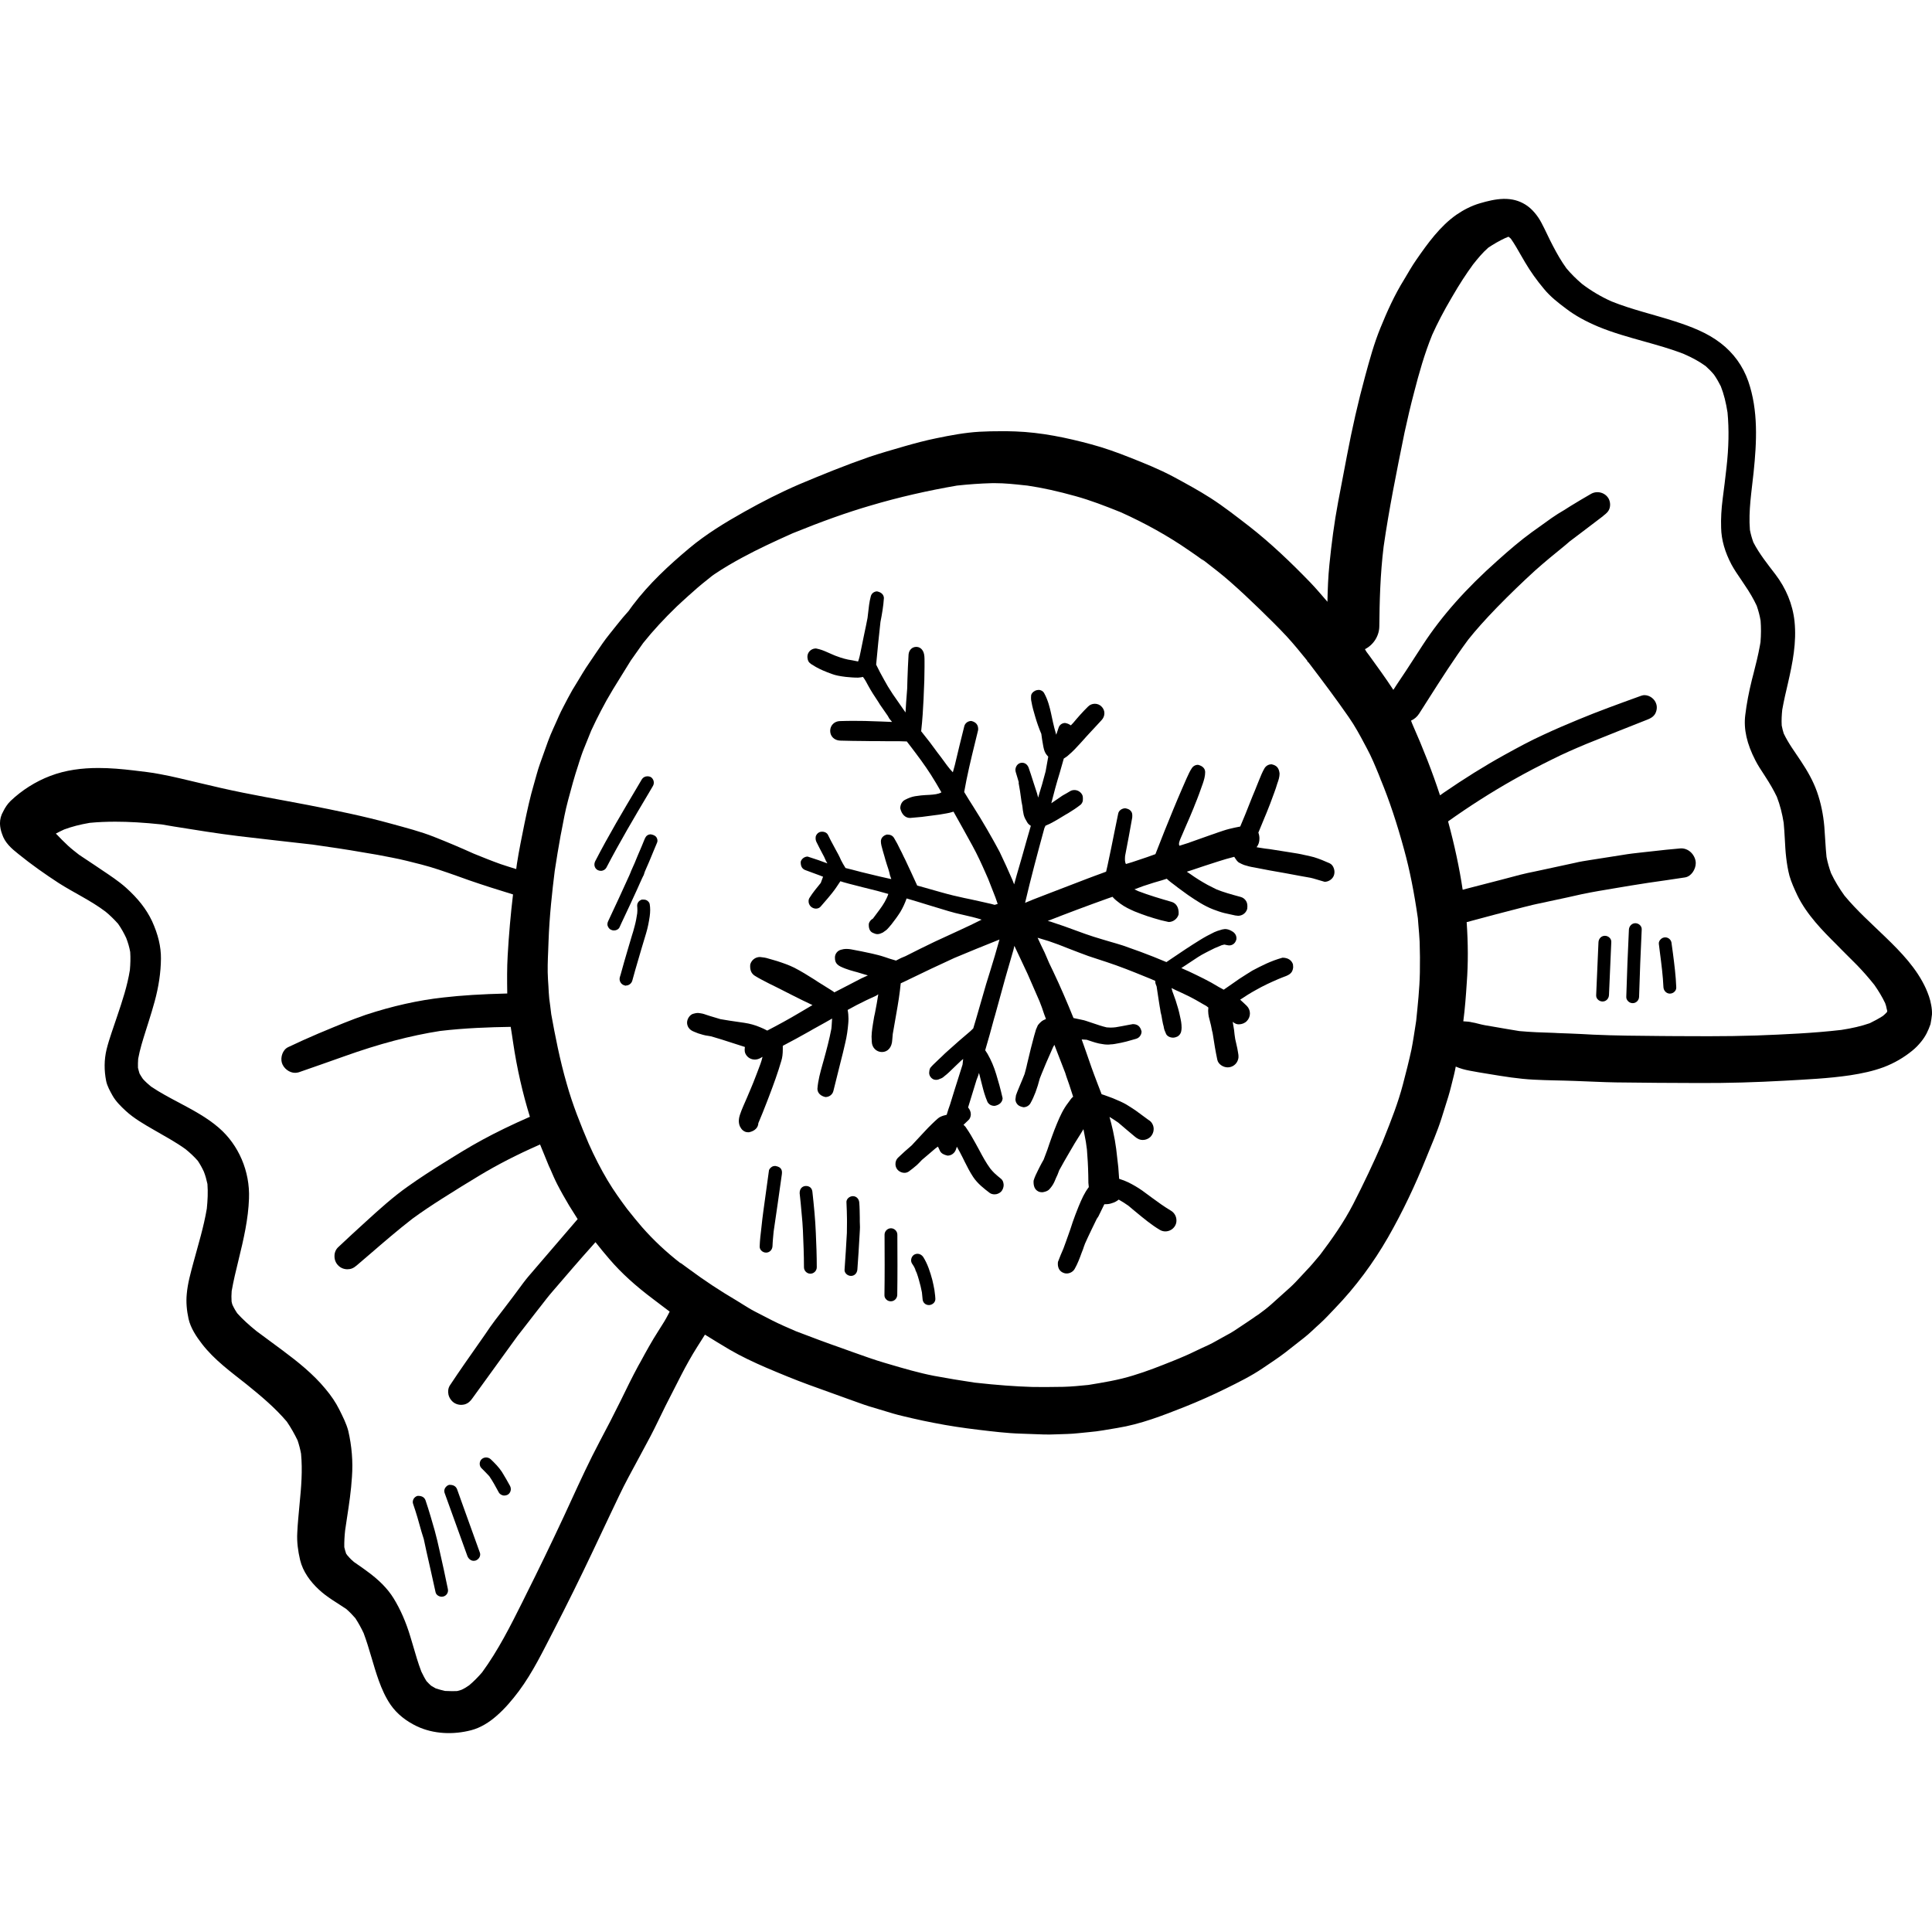 <?xml version="1.0" encoding="iso-8859-1"?>
<!-- Generator: Adobe Illustrator 19.0.0, SVG Export Plug-In . SVG Version: 6.00 Build 0)  -->
<svg version="1.1" id="Layer_1" xmlns="http://www.w3.org/2000/svg" xmlns:xlink="http://www.w3.org/1999/xlink" x="0px" y="0px"
	 viewBox="0 0 511.998 511.998" style="enable-background:new 0 0 511.998 511.998;" xml:space="preserve">
<g>
	<g>
		<g>
			<path d="M352.363,228.776c-1.363-0.612-2.698-1.168-4.144-1.613l-1.447-0.361l-0.945-0.194c-1.252-0.306-2.615-0.528-4.088-0.751
				l-5.284-0.834l-1.167-0.14l-1.447-0.222l-0.834-0.14c0.5-0.612,0.779-1.419,0.752-2.364c0-0.473-0.084-0.974-0.279-1.502
				l1.698-4.116l0.499-1.195c0.612-1.53,1.224-3.06,2.003-5.257c0.334-0.918,0.556-1.529,0.807-2.42
				c0.334-0.889,0.612-1.779,0.612-2.67c-0.166-1.529-0.806-2.169-2.113-2.447c-0.028,0-0.028,0-0.028,0
				c-0.751,0-1.445,0.39-1.835,1.029c-0.584,0.974-1.001,2.058-1.447,3.142l-0.529,1.307l-0.611,1.529l-0.639,1.53l-1.891,4.755
				l-1.335,3.198c-1.001,0.194-1.975,0.39-2.948,0.64c-1.001,0.25-2.003,0.611-3.004,0.945l-0.695,0.25l-1.224,0.418l-3.059,1.085
				l-3.059,1.085l-2.115,0.668c-0.305-0.5,0.028-1.307,0.361-2.086l0.306-0.696l0.89-2.086c0.751-1.697,1.502-3.422,2.197-5.145
				l0.334-0.861c0.39-0.946,0.778-1.919,1.141-2.92l0.696-1.947l0.25-0.696c0.334-0.973,0.639-2.002,0.639-3.059
				c0-0.974-0.695-1.669-1.89-1.947c-0.028,0-0.028,0-0.028,0c-0.695,0-1.307,0.362-1.669,0.974
				c-0.473,0.696-0.807,1.473-1.363,2.67l-0.751,1.724l-0.5,1.141c-0.779,1.781-1.529,3.588-2.28,5.395
				c-1.558,3.727-3.032,7.509-4.701,11.764l-2.169,0.779l-3.977,1.335l-1.668,0.5c-0.334-0.584-0.279-1.335-0.223-2.141
				c0.668-3.476,1.308-6.814,1.891-10.179c0.056-0.889-0.027-1.195-0.195-1.473c-0.222-0.39-0.583-0.779-1.641-0.974
				c-0.833,0-1.752,0.556-1.89,1.447l-0.917,4.477c-0.612,3.114-1.252,6.202-1.92,9.316l-0.361,1.558l-1.113,0.417l-1.975,0.723
				l-1.779,0.668l-10.432,4.006l-3.95,1.529l-2.224,0.918c1.529-6.536,3.31-13.182,5.117-19.801l0.334-0.723l0.056,0.056
				c0.056-0.056,0.89-0.418,0.973-0.445c1.473-0.751,2.892-1.613,4.283-2.475l0.639-0.361c1.141-0.696,2.253-1.419,3.31-2.253
				c0.278-0.25,0.474-0.584,0.584-1.001c0.083-1.057-0.028-1.445-0.222-1.752c-0.445-0.723-1.196-1.141-2.003-1.141
				c-0.417,0-0.834,0.112-1.141,0.306l-0.89,0.528l-0.89,0.5c-0.222,0.112-0.445,0.278-0.807,0.528l-0.723,0.5l-0.779,0.528
				l-0.89,0.612c0.668-2.67,1.391-5.34,2.225-8.037l1.085-3.81c0.473-0.306,0.89-0.556,1.224-0.889
				c1.168-0.974,2.197-2.087,3.197-3.198l0.556-0.612c0.723-0.834,1.475-1.641,2.225-2.447l0.779-0.834l2.03-2.197
				c0.473-0.5,0.751-1.141,0.751-1.835c0-0.668-0.278-1.28-0.751-1.753c-0.445-0.473-1.086-0.751-1.781-0.751
				s-1.363,0.278-1.807,0.751c-1.39,1.363-2.67,2.809-3.921,4.311l-0.64,0.668c-0.334-0.25-0.751-0.5-1.503-0.64
				c-0.833,0-1.529,0.528-1.752,1.307l-0.611,1.807c-0.418-1.391-0.64-2.336-0.862-3.31l-0.528-2.446
				c-0.306-1.363-0.779-3.422-1.807-5.257c-0.278-0.528-0.834-0.862-1.474-0.862c-0.333,0-0.611,0.084-0.945,0.222
				c-0.556,0.306-0.918,0.696-1.03,1.168c-0.083,1.029,0,1.391,0.084,1.752c0.222,1.335,0.612,2.67,1.001,3.977
				c0.445,1.529,0.973,3.032,1.612,4.533c0.112,0.974,0.278,1.947,0.474,3.032c0.138,0.779,0.305,1.585,0.723,2.225
				c0.165,0.25,0.361,0.473,0.639,0.779l-0.695,3.894l-0.946,3.476l-0.668,2.197l-0.362,1.279l-0.305-1.141l-0.917-2.809
				l-0.723-2.253l-0.583-1.724c-0.306-0.807-0.946-1.307-1.725-1.307c-0.946,0-1.669,0.723-1.781,1.779
				c0,0.445,0.112,0.834,0.334,1.501l0.251,0.834l0.334,1.141h-0.084c0.278,1.503,0.529,3.004,0.779,5.034
				c0.084,0.473,0.139,0.807,0.222,1.141c0.056,0.779,0.195,1.557,0.361,2.364c0.195,0.751,0.529,1.335,0.918,1.975
				c0.194,0.361,0.528,0.667,0.973,0.945l-1.029,3.56c-0.89,3.17-1.781,6.368-2.726,9.539l-0.668,2.42l-0.443-1.141
				c-1.086-2.531-2.225-5.006-3.394-7.453l-1.085-2.002l-0.695-1.252c-0.362-0.667-0.752-1.335-1.141-2.002l-0.445-0.779
				c-1.196-2.058-2.42-4.089-3.7-6.091l-1.057-1.669l-1.279-2.086c0.751-4.311,1.806-8.732,2.863-13.015l0.834-3.42
				c0.112-1.363-0.612-2.114-1.807-2.392c-0.027,0-0.027,0-0.027,0c-0.862,0-1.641,0.583-1.836,1.391
				c-0.861,3.42-1.697,6.842-2.503,10.289l-0.528,1.919c-1.029-1.029-2.058-2.531-3.142-4.005l-1.085-1.419l-0.445-0.612
				l-1.445-1.947l-2.281-2.892c0.361-3.198,0.5-5.896,0.64-8.594l0.055-1.473c0.056-1.224,0.112-2.308,0.14-3.394l0.027-1.724
				c0.028-0.611,0.028-1.195,0.028-1.807v-1.501c0-0.946,0-1.725-0.25-2.392c-0.362-0.946-1.057-1.475-1.947-1.475
				c-1.085,0-1.919,0.834-2.03,2.003c-0.14,2.253-0.222,4.505-0.305,6.758l-0.057,2.224l-0.277,3.644l-0.168,2.754l-2.724-3.922
				l-0.639-0.917c-1.001-1.502-1.669-2.614-2.337-3.865c-0.751-1.307-1.419-2.614-2.086-3.978c0.362-4.089,0.751-7.703,1.141-11.291
				c0.417-2.113,0.777-4.199,0.917-6.34c-0.028-0.917-0.695-1.529-1.725-1.752c-0.027-0.028-0.027-0.028-0.027-0.028
				c-0.832-0.001-1.528,0.527-1.722,1.306c-0.39,1.447-0.556,2.976-0.779,5.006l-0.083,0.723c-0.278,1.473-0.584,2.892-0.89,4.339
				c-0.251,1.307-0.528,2.614-0.917,4.477c-0.166,0.889-0.362,1.807-0.696,2.726l-1.529-0.306l-1.141-0.194
				c-1.335-0.278-2.671-0.751-3.366-1.029l-0.917-0.389l-1.391-0.612c-0.834-0.362-1.557-0.668-2.809-0.918
				c-0.861,0-1.612,0.445-2.002,1.141c-0.195,0.334-0.278,0.723-0.278,1.141c0,0,0.083,0.723,0.112,0.723
				c0.166,0.556,0.472,0.973,1.585,1.557c0.278,0.194,0.583,0.362,0.89,0.528c0.528,0.278,1.029,0.528,1.557,0.751
				c0.779,0.333,1.529,0.639,2.337,0.917c0.946,0.362,2.086,0.584,3.699,0.779c1.196,0.112,2.031,0.194,3.254,0.194
				c0.668-0.056,0.974-0.112,1.28-0.194c0.556,0.696,0.946,1.473,1.363,2.253c0.807,1.501,1.781,2.976,2.726,4.395l0.445,0.723
				l2.029,2.92l0.445,0.779l0.696,0.834l-0.084,0.028c-1.251-0.056-2.002-0.084-2.752-0.112l-1.698-0.056
				c-1.752-0.084-3.475-0.112-5.228-0.112c-1.335,0-2.698,0-4.033,0.056c-1.473,0.028-2.586,1.141-2.586,2.586
				c0,1.447,1.085,2.503,2.586,2.586c2.224,0.084,4.478,0.084,6.702,0.112l1.697,0.028h2.086l2.671,0.028h2.697l0.918,0.028
				l0.945,0.028l1.03,1.335c1.863,2.446,3.699,4.894,5.338,7.453c0.946,1.53,1.92,3.088,2.809,4.701
				c-0.834,0.5-2.002,0.584-3.197,0.668l-1.086,0.056c-0.695,0.028-1.419,0.112-2.725,0.306c-0.807,0.14-1.613,0.417-2.586,0.917
				c-1.001,0.473-1.335,1.558-1.307,2.308c0.361,1.558,1.307,2.531,2.586,2.531l1.557-0.14l1.558-0.14
				c1.558-0.194,3.114-0.39,4.673-0.612l1.779-0.305c0.529-0.084,1.057-0.194,1.947-0.473c1.641,2.948,3.337,5.924,4.978,8.956
				c1.335,2.42,2.477,4.923,3.588,7.453l0.612,1.391l1.919,4.895l0.612,1.752l-0.807,0.25c-0.556-0.166-1.113-0.306-1.669-0.418
				l-0.723-0.166l-0.861-0.194l-3.142-0.696l-1.613-0.333c-1.946-0.418-3.865-0.862-6.396-1.585l-3.922-1.113l-2.197-0.612
				c-1.029-2.281-2.086-4.533-3.142-6.786l-0.474-0.946l-0.445-0.945l-0.445-0.862c-0.499-1.057-1.029-2.086-1.641-3.086
				c-0.39-0.612-0.973-0.89-1.863-0.89c-1.029,0.25-1.612,0.974-1.612,1.807c0,0.696,0.194,1.363,0.528,2.559l0.39,1.335
				l0.278,1.001c0.25,0.834,0.499,1.641,0.779,2.447c0.165,0.556,0.334,1.113,0.443,1.697l0.335,0.918l-0.084,0.028l-3.088-0.696
				c-1.585-0.39-3.142-0.751-4.727-1.141l-2.446-0.64l-0.89-0.222l-0.89-0.222c-0.5-0.751-0.834-1.419-1.195-2.086
				c-0.417-1.001-0.946-1.947-1.473-2.892l-0.445-0.834c-0.529-0.974-1.057-1.947-1.529-2.948c-0.251-0.528-0.862-0.862-1.558-0.862
				c-0.361,0-0.668,0.084-0.89,0.222c-0.39,0.222-0.695,0.64-0.807,1.057c-0.083,0.668,0,0.973,0.166,1.391
				c0.528,1.085,1.085,2.141,1.641,3.198l0.417,0.779l0.445,1.001l0.418,0.751l-2.364-0.862l-2.864-0.946
				c-0.834,0-1.613,0.584-1.836,1.363c-0.056,1.307,0.474,1.975,1.307,2.253l3.616,1.335l1.001,0.39l-0.611,1.641
				c-1.057,1.307-2.115,2.559-2.976,3.95c-0.166,0.25-0.251,0.556-0.251,0.861c-0.027,0.528,0.195,1.029,0.556,1.419
				c0.362,0.361,0.89,0.583,1.391,0.583c0.528,0,1.001-0.222,1.28-0.583l0.695-0.807c0.779-0.89,1.529-1.752,2.253-2.67
				c0.807-1.001,1.529-2.086,2.253-3.198l0.89,0.278l1.419,0.39c2.475,0.64,4.978,1.28,7.481,1.891l2.92,0.807
				c-0.5,1.473-1.335,2.837-2.308,4.143l-1.781,2.392c-0.528,0.278-0.946,0.807-1.085,1.335c-0.084,1.168,0.222,2.087,1.085,2.447
				c0.445,0.194,0.779,0.334,1.224,0.334c0.499,0,0.945-0.222,1.39-0.418l0.668-0.473c0.362-0.222,0.612-0.528,0.918-0.862
				l0.751-0.89c0.807-1.029,1.585-2.086,2.308-3.226c0.668-1.113,1.224-2.336,1.669-3.588c1.863,0.556,3.781,1.113,5.701,1.725
				c1.807,0.556,3.615,1.113,5.422,1.641c1.168,0.362,2.364,0.64,3.588,0.918l0.833,0.194l0.834,0.194
				c1.168,0.278,2.337,0.556,3.505,0.946c-3.754,1.919-8.121,3.81-12.432,5.84c-2.586,1.224-5.173,2.531-7.759,3.838l-1.195,0.5
				l-1.308,0.668c-1.223-0.334-2.029-0.612-3.17-1.001c-1.085-0.362-2.168-0.612-3.226-0.862l-2.754-0.584
				c-0.917-0.194-1.807-0.362-2.754-0.528c-0.333-0.056-0.723-0.112-1.168-0.112c-0.611,0-1.085,0.084-1.529,0.222
				c-0.945,0.25-1.612,1.141-1.585,2.086c0,0.834,0.195,1.363,0.64,1.781c0.473,0.472,1.111,0.723,2.086,1.113
				c0.777,0.306,1.501,0.5,2.363,0.751l0.834,0.222l1.836,0.556l0.973,0.278l-1.752,0.807l-5.256,2.726l-1.891,0.973
				c-0.165-0.194-0.472-0.362-1.029-0.723l-3.254-2.03l-0.973-0.64c-1.752-1.113-3.504-2.197-5.34-3.142
				c-1.445-0.723-3.003-1.251-4.533-1.752l-1.141-0.334l-1.167-0.334c-0.752-0.25-1.474-0.334-2.253-0.418
				c-0.5,0-0.974,0.14-1.363,0.362c-0.612,0.362-1.03,0.918-1.224,1.613c-0.14,1.585,0.361,2.447,1.224,3.003
				c1.195,0.751,2.502,1.391,3.782,2.058l1.641,0.807l1.111,0.556l3.282,1.669c1.807,0.918,3.615,1.807,5.451,2.67l-3.532,2.086
				c-2.754,1.641-5.562,3.17-8.454,4.673c-0.612-0.334-1.252-0.64-1.891-0.89c-1.307-0.556-2.67-0.945-4.171-1.167l-1.529-0.222
				c-1.612-0.222-3.226-0.473-4.811-0.751l-1.947-0.584l-0.834-0.25l-1.195-0.389c-0.445-0.166-0.89-0.306-1.975-0.418
				c-0.362,0-0.696,0.056-1.057,0.166c-1.057,0.166-1.836,1.391-1.836,2.392c0,0.473,0.14,0.917,0.362,1.279
				c0.39,0.612,0.89,0.89,1.501,1.141c0.668,0.305,1.447,0.583,2.337,0.807c0.445,0.14,0.946,0.222,1.391,0.278l0.807,0.14
				c0.917,0.278,1.891,0.584,2.864,0.862l6.063,1.947c-0.14,1.001-0.028,1.529,0.25,1.975c0.5,0.862,1.391,1.363,2.393,1.363
				c0.499,0,0.973-0.14,1.39-0.362l0.639-0.361c-0.277,1.251-0.751,2.42-1.195,3.587l-0.445,1.167
				c-0.528,1.419-1.111,2.837-1.445,3.616l-1.001,2.364l-1.029,2.364c-0.334,0.779-0.64,1.529-0.89,2.308
				c-0.083,0.222-0.278,0.917-0.278,1.669c0.027,0.696,0.195,1.307,0.528,1.752c0.195,0.362,0.474,0.64,0.89,0.89
				c0.278,0.166,0.612,0.278,1.251,0.278c1.669-0.334,2.475-1.335,2.503-2.42c0.777-1.807,1.502-3.644,2.224-5.507l0.64-1.669
				c1.167-3.06,2.308-6.174,3.226-9.344c0.278-0.889,0.39-1.835,0.39-3.059v-0.916c2.336-1.224,4.755-2.531,7.147-3.893l0.861-0.5
				l3.31-1.835l1.752-1.001l-0.084,1.28c-0.027,0.528-0.055,0.973-0.112,1.419c-0.528,2.781-1.251,5.506-2.002,8.232l-0.306,1.085
				c-0.639,2.281-1.223,4.367-1.39,6.619c0.027,1.113,0.861,1.891,2.113,2.169c0.028,0,0.028,0,0.028,0
				c1.001,0,1.863-0.668,2.086-1.585c0.639-2.531,1.28-5.061,1.89-7.593c0.445-1.697,0.862-3.422,1.252-5.145
				c0.417-1.724,0.668-3.476,0.807-5.228c0.027-0.334,0.056-0.751,0.056-1.196c0-0.723-0.056-1.529-0.222-2.336l2.364-1.279
				c1.697-0.862,3.422-1.724,5.2-2.503l0.556-0.362l-0.39,2.364l-0.5,2.67l-0.194,0.861l-0.305,1.809l-0.195,1.279
				c-0.112,0.723-0.166,1.445-0.195,2.197c0,0.472,0.028,0.946,0.057,1.419c0.055,1.53,1.223,2.698,2.697,2.698
				c1.558,0,2.642-1.251,2.726-3.198l0.138-1.585l0.918-5.256l0.361-2.086l0.334-2.086c0.194-1.335,0.361-2.614,0.5-4.005
				l0.861-0.389l1.085-0.528c4.06-1.975,8.149-3.921,12.237-5.785c3.977-1.669,7.981-3.309,11.986-4.894
				c-0.89,3.198-1.642,5.702-2.42,8.204l-1.113,3.587c-0.918,3.115-1.807,6.23-2.698,9.344l-0.723,2.42l-0.751,0.723
				c-2.003,1.697-3.978,3.393-5.869,5.117c-0.611,0.528-1.167,1.057-1.724,1.613l-0.861,0.807l-1.447,1.391
				c-0.278,0.278-0.528,0.556-0.751,0.834c-0.222,0.473-0.251,0.862-0.279,1.28c0,0.751,0.474,1.363,0.918,1.613
				c0.25,0.166,0.556,0.25,0.917,0.25c0.361,0,0.668-0.084,0.974-0.25c0.472-0.14,0.861-0.362,1.167-0.668
				c0.5-0.39,0.973-0.779,1.419-1.223l0.779-0.751l0.779-0.751l0.612-0.584c0.779-0.751,1.085-1.057,1.445-1.307l-0.165,1.502
				l-0.946,3.003c-0.807,2.503-1.585,5.034-2.364,7.565l-0.474,1.363l-0.417,1.363l-0.861,0.222
				c-0.584,0.194-1.057,0.389-1.503,0.779c-0.528,0.473-1.057,0.946-1.558,1.447c-0.695,0.667-1.334,1.335-1.975,2.03l-1.946,2.086
				l-1.447,1.557c-1.251,1.057-2.446,2.141-3.615,3.254c-0.445,0.445-0.695,1.057-0.668,1.724c0,0.39,0.112,0.779,0.306,1.113
				c0.389,0.696,1.251,1.168,2.086,1.168c0.389,0,0.751-0.112,1.111-0.334c0.779-0.556,1.447-1.113,2.197-1.752
				c0.445-0.418,0.89-0.89,1.308-1.335l1.641-1.391l1.919-1.641l0.667-0.5c0.306,0.5,0.391,0.862,0.613,1.251
				c0.361,0.584,0.973,0.918,1.946,1.141c0.028,0,0.028,0,0.028,0c1.001,0,1.918-0.696,2.224-1.697l0.222-0.668
				c0.556,0.973,1.085,1.975,1.585,2.976l0.474,0.973c0.695,1.391,1.39,2.754,2.252,4.061c1.196,1.808,2.92,3.115,4.45,4.283
				c0.361,0.222,0.751,0.334,1.251,0.334c0.639,0,1.251-0.278,1.697-0.695c0.445-0.473,0.695-1.168,0.695-1.809
				c-0.056-0.779-0.278-1.279-0.695-1.613c-0.612-0.472-1.168-0.973-1.752-1.501c-0.39-0.39-0.752-0.779-1.085-1.196
				c-1.168-1.585-2.087-3.309-3.004-5.034l-0.946-1.725c-0.751-1.363-1.529-2.752-2.642-4.339l-0.555-0.556h0.083l1.195-1.141
				c0.418-0.334,0.64-0.862,0.696-1.501c0.027-0.696-0.251-1.363-0.723-1.919c0.723-2.392,1.473-4.867,2.253-7.342l0.39-1.001
				l0.25-0.807l0.556,2.197l0.305,1.195c0.166,0.696,0.362,1.363,0.556,2.03c0.222,0.779,0.529,1.53,0.834,2.281
				c0.195,0.334,0.445,0.584,0.779,0.779c0.278,0.14,0.583,0.25,1.141,0.25c1.391-0.278,2.03-1.085,2.086-2.03
				c-0.583-2.559-1.113-4.449-1.697-6.34c-0.583-1.947-1.335-3.727-2.308-5.423l-0.612-0.946c0.808-2.698,1.585-5.534,2.337-8.343
				l0.278-0.945c0.695-2.559,1.39-5.117,2.113-7.676l0.528-1.919l0.668-2.336l1.558-5.367l0.251-1.085l3.504,7.453l3.142,7.203
				c0.445,1.113,0.862,2.225,1.224,3.394l0.5,1.335c-0.556,0.222-0.946,0.445-1.28,0.723c-0.305,0.278-0.583,0.556-0.861,0.917
				l-0.5,1.141l-0.25,0.861l-0.251,0.862c-0.611,2.197-1.141,4.421-1.668,6.647l-0.195,0.807l-0.166,0.751
				c-0.166,0.612-0.305,1.252-0.5,1.891l-0.639,1.585l-0.723,1.724l-0.583,1.419l-0.334,0.918l-0.14,1.029
				c0,0.361,0.112,0.751,0.306,1.057c0.334,0.556,0.834,0.862,1.807,1.057c0.779,0,1.502-0.418,1.863-1.057
				c1.001-1.779,1.781-3.865,2.475-6.563l0.472-1.195l1.196-2.892l1.835-4.171l0.362-0.668l2.892,7.481l0.278,0.889l0.779,2.225
				l1.029,3.17c-0.362,0.25-0.695,0.696-1.335,1.613c-1.307,1.697-2.114,3.476-2.948,5.479c-0.474,1.141-0.917,2.281-1.335,3.448
				c-0.417,1.168-0.833,2.336-1.224,3.532l-0.973,2.586c-0.361,0.64-0.722,1.28-1.056,1.947l-0.418,0.834
				c-0.445,0.89-0.917,1.835-1.195,2.809c-0.084,1.529,0.39,2.364,1.141,2.781c0.305,0.194,0.639,0.278,1.251,0.278
				c1.28-0.222,1.697-0.612,2.115-1.168c0.445-0.528,0.807-1.141,1.085-1.779l0.361-0.862l0.391-0.834l0.445-1.168
				c0.861-1.585,1.752-3.142,2.67-4.701c0.973-1.697,1.946-3.337,3.032-5.006l0.722-1.195l0.251,1.307
				c0.138,0.696,0.278,1.363,0.39,2.058l0.138,1.001l0.14,1.001c0.166,2.113,0.305,4.171,0.361,6.869
				c0.028,0.64,0.028,1.28,0.028,2.003c0.027,0.361,0.083,0.723,0.111,1.113c-1.223,1.613-1.863,3.142-2.697,5.117
				c-0.64,1.585-1.113,2.837-1.558,4.116l-0.612,1.863l-0.528,1.501c-0.445,1.224-0.862,2.475-1.335,3.7
				c-0.5,1.141-1.001,2.336-1.447,3.532c-0.166,1.419,0.362,2.308,1.113,2.726c0.39,0.222,0.779,0.334,1.195,0.334
				c0.862,0,1.697-0.472,2.115-1.196c0.779-1.363,1.335-2.836,1.863-4.311l0.361-0.917l0.251-0.751l0.278-0.751
				c0.556-1.223,1.112-2.446,1.697-3.643l1.419-2.92l0.417-0.611l1.586-3.254c0.083,0,0.166,0,0.222,0
				c0.861,0,1.334-0.112,1.863-0.306c0.611-0.166,1.167-0.472,1.724-0.917c0.862,0.473,1.725,1.029,2.586,1.641l1.086,0.917
				l1.111,0.918c1.725,1.419,3.839,3.198,6.09,4.533c0.445,0.278,0.974,0.418,1.474,0.418c1.056,0,2.029-0.556,2.558-1.447
				c0.25-0.417,0.39-0.889,0.39-1.391c0.028-1.085-0.528-2.086-1.447-2.642c-1.724-1.029-3.365-2.197-4.978-3.393l-2.642-1.947
				c-1.195-0.834-2.393-1.53-3.671-2.169c-0.752-0.362-1.558-0.668-2.447-0.946l-0.222-3.06c-0.166-1.613-0.361-3.226-0.556-4.839
				c-0.194-1.53-0.473-3.088-0.861-4.867l-0.472-1.975l-0.445-1.669c0.751,0.472,1.529,0.946,2.308,1.502l2.253,1.919l2.225,1.863
				c0.695,0.584,1.307,0.834,2.029,0.834c0.779,0,1.475-0.306,2.059-0.834c0.528-0.584,0.834-1.279,0.834-2.058
				c0-0.528-0.14-1.029-0.39-1.445c-0.222-0.418-0.583-0.751-1.057-1.029l-3.366-2.475c-0.834-0.556-1.641-1.085-2.475-1.585
				c-0.973-0.556-2.002-1.001-3.531-1.641l-1.28-0.473l-1.001-0.362l-0.695-0.222c-0.695-1.752-1.307-3.42-1.947-5.089l-0.722-1.975
				l-1.42-4.088l-0.5-1.419l-0.695-1.947l1.335,0.084c0.528,0.194,1.057,0.361,1.585,0.528l0.723,0.222
				c0.639,0.194,1.307,0.334,2.002,0.418c0.334,0.056,0.723,0.112,1.195,0.112c0.251,0,0.5,0,0.808-0.056
				c0.668,0,1.447-0.166,2.754-0.418c1.001-0.194,1.863-0.445,2.725-0.695l1.28-0.362c0.5-0.14,0.946-0.472,1.195-0.946
				c0.166-0.278,0.25-0.612,0.278-0.945c-0.334-1.474-1.141-2.002-2.337-2.002l-1.223,0.222c-1.086,0.222-2.197,0.418-3.337,0.612
				c-0.445,0.056-0.918,0.084-1.364,0.084l-1.001-0.056c-1.195-0.278-2.42-0.696-3.643-1.113l-1.836-0.612
				c-0.305-0.112-0.639-0.194-1.335-0.334l-1.975-0.418c-1.697-4.199-3.475-8.343-5.422-12.431l-1.029-2.141l-1.195-2.781
				c-0.64-1.279-1.252-2.586-1.863-3.921l2.948,0.889c1.752,0.584,3.476,1.252,5.201,1.947c2.168,0.834,3.727,1.445,5.283,2.002
				c1.113,0.389,2.225,0.751,3.366,1.113l1.447,0.472c1.752,0.584,3.475,1.195,5.2,1.863c1.613,0.612,3.226,1.279,4.812,1.919
				l1.779,0.723l1.141,0.5c-0.027,0.222,0.028,0.472,0.084,0.751c0.083,0.222,0.166,0.473,0.278,0.723l0.499,3.31l0.306,1.947
				l0.138,0.779c0.057,0.556,0.166,1.085,0.334,1.669l0.195,1.141c0.166,0.89,0.25,1.307,0.39,1.752
				c0.056,0.362,0.112,0.668,0.222,0.974l0.417,1.001c0.194,0.472,0.89,1.001,1.891,1.001c0.445-0.028,0.807-0.14,1.141-0.306
				c0.472-0.278,0.806-0.723,0.946-1.223c0.083-0.39,0.138-0.723,0.138-1.085c0-1.141-0.166-1.919-0.417-3.032
				c-0.306-1.501-0.668-2.698-1.168-4.255l-0.528-1.473l-0.334-0.918l-0.222-0.861l1.111,0.556l1.057,0.473
				c1.447,0.668,2.893,1.363,4.283,2.141l1.975,1.141l0.751,0.418l0.584,0.445c-0.028,0.334-0.056,0.612-0.056,0.862
				c0,0.278,0.027,0.556,0.056,0.834c0.028,0.445,0.14,0.861,0.361,1.697l0.335,1.335l0.305,1.53c0.056,0.056,0.138,0.5,0.194,0.889
				c0.334,2.225,0.696,4.421,1.168,6.647c0.222,1.224,1.585,2.058,2.754,2.058c1.28,0,2.42-0.861,2.754-2.086
				c0.083-0.278,0.139-0.556,0.112-0.834c0-0.25-0.028-0.5-0.084-0.807c-0.138-0.862-0.278-1.669-0.499-2.531l-0.279-1.223
				c-0.112-0.779-0.25-1.585-0.305-2.392l-0.362-2.197c0.64,0.528,1.113,0.667,1.613,0.667c0.807,0,1.613-0.333,2.115-0.861
				c0.528-0.528,0.834-1.252,0.834-2.03c0-0.751-0.306-1.475-0.834-2.002l-0.612-0.584l-1.141-1.057
				c1.308-0.889,2.726-1.779,4.2-2.586c1.947-1.113,3.949-2.031,5.952-2.892l1.029-0.418l1.029-0.39
				c0.779-0.334,1.195-0.639,1.502-1.141c0.195-0.362,0.306-0.779,0.334-1.196c0-0.25-0.027-0.5-0.056-0.751
				c-0.362-1.113-1.363-1.753-2.781-1.753c-1.668,0.473-2.948,0.974-4.255,1.558c-1.279,0.583-2.531,1.223-3.782,1.891l-0.695,0.445
				l-0.723,0.445l-1.992,1.277l-1.391,0.973l-2.725,1.891l-1.335-0.723l-1.141-0.668l-0.806-0.473l-0.946-0.5l-1.056-0.556
				c-1.475-0.751-2.726-1.335-3.949-1.919l-0.946-0.418l-1.057-0.473c1.447-0.973,2.92-1.947,4.422-2.92
				c0.639-0.417,1.307-0.779,2.002-1.141l0.752-0.39c1.029-0.556,2.113-1.057,3.531-1.613l0.695-0.166
				c0.584,0.112,0.946,0.222,1.308,0.222c0.667,0,1.28-0.362,1.612-0.946c0.166-0.278,0.278-0.583,0.278-0.889
				c0.028-0.696-0.305-1.335-0.945-1.779c-0.723-0.473-1.391-0.723-2.086-0.723l-0.723,0.112c-1.113,0.306-1.613,0.5-2.115,0.723
				c-1.334,0.64-2.614,1.335-3.865,2.115c-2.477,1.529-4.896,3.142-7.759,5.089l-1.057,0.723c-2.28-0.974-4.561-1.863-6.869-2.726
				l-3.114-1.113l-1.558-0.556c-1.141-0.362-2.28-0.696-3.448-1.029l-2.059-0.611c-1.501-0.445-3.031-0.918-4.505-1.447
				l-2.224-0.807c-1.113-0.418-2.253-0.834-3.366-1.224l-2.392-0.807l-1.224-0.418l-0.696-0.166
				c5.229-2.058,10.513-4.033,15.797-5.924l1.363-0.473c0.556,0.667,1.28,1.223,2.059,1.807c1.334,0.973,2.42,1.445,3.782,2.058
				c1.224,0.5,2.336,0.89,3.448,1.279c1.168,0.39,2.336,0.723,3.532,1.057l2.058,0.473h0.028c1.168,0,2.28-0.834,2.614-2.002
				c0.14-1.891-0.695-3.004-1.89-3.338c-2.976-0.862-5.924-1.724-8.817-2.837l-1.001-0.473l2.308-0.862l2.754-0.89l2.281-0.667
				l1.223-0.39c0.64,0.612,1.308,1.113,2.393,1.919l0.639,0.5l2.559,1.863c2.28,1.557,4.339,2.92,6.702,3.838
				c0.973,0.362,1.946,0.723,2.975,0.974c0.974,0.222,1.92,0.445,2.893,0.639l0.751,0.084c0.417,0,0.834-0.112,1.252-0.333
				c0.583-0.334,1.001-0.89,1.167-1.53c0.112-1.029-0.027-1.557-0.278-2.002c-0.334-0.584-0.861-0.973-1.502-1.141
				c-2.392-0.64-4.727-1.307-6.396-2.002c-0.751-0.362-1.529-0.751-2.308-1.168c-1.613-0.89-3.059-1.779-4.617-2.892l-0.917-0.611
				l1.141-0.362c2.364-0.807,4.727-1.585,7.092-2.336l2.168-0.668l2.169-0.584c0.529,0.807,0.834,1.335,1.363,1.585
				c0.417,0.222,0.808,0.418,1.251,0.583c0.862,0.278,1.725,0.5,2.642,0.64c2.726,0.556,5.507,1.057,8.288,1.529l1.947,0.362
				l1.947,0.362l2.029,0.362c0.974,0.14,1.891,0.418,3.06,0.779l1.419,0.417c0,0,0,0,0.027,0c0.89,0,1.808-0.528,2.254-1.307
				c0.222-0.362,0.334-0.834,0.334-1.335c0-0.278-0.057-0.556-0.14-0.834C353.309,229.526,352.891,229.027,352.363,228.776z"/>
			<path d="M211.863,128.324c-0.336,0.14-0.668,0.278-1.002,0.418c0.3-0.126,0.601-0.245,0.903-0.371
				C211.796,128.356,211.83,128.338,211.863,128.324z"/>
			<path d="M511.772,266.293c-0.25-1.501-0.751-2.836-1.363-4.255c-2.42-5.367-6.563-9.65-10.735-13.683
				c-3.699-3.588-7.592-7.036-10.873-11.013c-1.363-1.891-2.558-3.838-3.56-5.952c-0.499-1.391-0.917-2.809-1.195-4.283
				c-0.278-2.67-0.362-5.367-0.584-8.065c-0.277-3.142-0.889-6.229-1.946-9.233c-1.029-2.892-2.531-5.507-4.227-8.065
				c-1.613-2.446-3.337-4.727-4.589-7.37c-0.222-0.695-0.389-1.391-0.528-2.113c-0.083-1.391,0-2.781,0.14-4.171
				c0.417-2.337,0.945-4.645,1.501-6.981c1.252-5.451,2.337-10.847,1.752-16.464c-0.499-4.589-2.28-8.76-5.061-12.431
				c-2.086-2.726-4.255-5.423-5.84-8.483c-0.39-1.085-0.695-2.141-0.917-3.282c-0.418-5.089,0.443-10.151,0.973-15.24
				c0.833-8.065,1.279-16.409-1.419-24.196c-1.42-4.033-3.894-7.453-7.287-10.068c-3.587-2.781-7.87-4.395-12.153-5.784
				c-5.591-1.809-11.319-3.088-16.798-5.284c-2.78-1.251-5.367-2.781-7.787-4.617c-1.502-1.279-2.892-2.642-4.171-4.171
				c-1.363-1.891-2.475-3.838-3.532-5.868c-1.085-2.031-1.975-4.116-3.059-6.146c-0.946-1.835-2.503-3.782-4.283-4.866
				c-1.725-1.057-3.505-1.502-5.479-1.502c-0.138,0-0.25,0-0.361,0c-2.086,0.056-4.227,0.584-6.202,1.168
				c-2.197,0.639-4.311,1.724-6.174,3.003c-4.394,3.06-7.703,7.676-10.707,12.014c-1.168,1.669-2.168,3.476-3.226,5.229
				c-2.502,4.033-4.477,8.399-6.258,12.793c-1.697,4.143-2.864,8.454-4.033,12.737c-1.89,6.925-3.476,13.961-4.811,20.997
				c-0.779,4.143-1.558,8.26-2.364,12.404c-1.029,5.451-1.752,11.041-2.308,16.575c-0.337,3.268-0.454,6.558-0.519,9.849
				c-1.497-1.717-2.956-3.469-4.542-5.121c-5.089-5.257-10.401-10.346-16.158-14.851c-3.365-2.586-6.674-5.2-10.262-7.509
				c-3.17-2.03-6.507-3.838-9.845-5.646c-3.754-2.002-7.703-3.587-11.653-5.145c-3.282-1.307-6.702-2.53-10.124-3.448
				c-6.563-1.779-13.292-3.17-20.134-3.422c-1.28-0.055-2.558-0.055-3.81-0.055c-1.89,0-3.781,0.028-5.701,0.14
				c-3.838,0.222-7.675,0.945-11.43,1.724c-2.864,0.584-5.672,1.335-8.482,2.141c-3.142,0.918-6.313,1.807-9.428,2.864
				c-6.256,2.174-12.358,4.658-18.454,7.222c-4.999,2.159-9.806,4.616-14.53,7.268c-5.061,2.837-10.124,5.924-14.573,9.65
				c-5.478,4.589-10.651,9.4-14.963,15.102c-0.389,0.5-0.722,1.001-1.085,1.501c-1.085,1.196-2.141,2.448-3.142,3.727
				c-1.28,1.641-2.642,3.226-3.81,4.922c-1.196,1.752-2.393,3.476-3.56,5.229c-1.113,1.585-2.086,3.282-3.088,4.923
				c-0.89,1.391-1.752,2.864-2.503,4.311c-0.777,1.557-1.668,3.088-2.364,4.673c-0.973,2.281-2.113,4.533-2.948,6.869
				c-0.695,1.947-1.391,3.893-2.086,5.84c-0.639,1.779-1.085,3.616-1.613,5.423c-1.001,3.393-1.752,6.869-2.475,10.317
				c-0.722,3.588-1.473,7.175-2.03,10.791c-0.072,0.466-0.118,0.932-0.187,1.397c-1.376-0.44-2.768-0.838-4.123-1.314
				c-2.42-0.861-4.756-1.807-7.147-2.78c-3.448-1.558-6.925-3.032-10.457-4.422c-3.699-1.473-7.593-2.446-11.402-3.504
				c-7.231-2.002-14.656-3.504-22.026-4.951c-7.648-1.473-15.324-2.754-22.917-4.477c-3.7-0.834-7.398-1.752-11.125-2.614
				c-1.697-0.417-3.42-0.751-5.144-1.085c-2.337-0.473-4.699-0.696-7.092-1.001c-3.059-0.361-6.173-0.639-9.26-0.639
				c-4.367,0-8.677,0.528-12.822,2.113c-3.865,1.475-7.509,3.782-10.512,6.648c-0.808,0.807-1.42,1.724-1.92,2.752
				c-0.584,1-0.862,2.058-0.862,3.197c0.028,0.973,0.222,1.891,0.556,2.781c0.723,2.308,2.502,3.865,4.339,5.312
				c3.422,2.781,6.981,5.284,10.651,7.676c4.088,2.614,8.539,4.645,12.432,7.593c1.195,0.973,2.28,2.058,3.31,3.198
				c0.861,1.223,1.557,2.475,2.168,3.782c0.474,1.224,0.834,2.448,1.057,3.699c0.112,1.613,0.056,3.17-0.084,4.784
				c-0.668,4.199-2.002,8.204-3.365,12.236c-0.946,2.92-2.059,5.784-2.809,8.788c-0.668,2.781-0.668,5.59-0.112,8.399
				c0.278,1.363,1.057,2.726,1.724,3.922c0.862,1.501,2.169,2.78,3.422,3.949c2.225,2.058,5.006,3.643,7.62,5.145
				c2.809,1.641,5.647,3.142,8.261,5.034c1.168,0.946,2.253,1.947,3.254,3.088c0.612,0.917,1.141,1.863,1.613,2.892
				c0.417,1.057,0.695,2.113,0.945,3.254c0.166,2.197,0.056,4.339-0.166,6.536c-0.807,4.839-2.28,9.567-3.56,14.323
				c-0.723,2.726-1.502,5.422-1.752,8.26c-0.222,2.253,0,4.421,0.473,6.619c0.556,2.448,2.059,4.701,3.56,6.647
				c3.282,4.255,7.649,7.398,11.848,10.735c3.753,3.032,7.509,6.174,10.624,9.845c1.085,1.585,2.029,3.254,2.863,4.979
				c0.39,1.167,0.696,2.336,0.918,3.532c0.417,4.477,0.056,8.816-0.39,13.321c-0.222,2.531-0.5,5.089-0.612,7.621
				c-0.139,2.42,0.194,4.866,0.751,7.231c0.723,3.032,2.698,5.729,4.951,7.815c2.141,2.03,4.867,3.532,7.287,5.173
				c0.861,0.751,1.641,1.557,2.392,2.419c0.834,1.28,1.557,2.586,2.197,3.95c1.558,4.143,2.531,8.454,4.033,12.626
				c0.807,2.225,1.779,4.421,3.114,6.368c1.752,2.531,4.227,4.394,6.953,5.701c4.449,2.113,9.706,2.28,14.406,1.057
				c2.475-0.64,4.811-2.113,6.702-3.782c2.281-1.975,4.116-4.171,5.924-6.563c3.727-5.006,6.424-10.68,9.288-16.186
				c1.807-3.476,3.532-6.981,5.284-10.485c3.282-6.619,6.396-13.293,9.567-19.995c1.613-3.366,3.17-6.786,4.951-10.096
				c1.919-3.587,3.865-7.147,5.785-10.763c1.39-2.642,2.641-5.367,3.977-8.037c1.391-2.754,2.809-5.479,4.199-8.233
				c1.308-2.53,2.699-5.034,4.228-7.453c0.672-1.084,1.385-2.147,2.048-3.238c2.141,1.328,4.291,2.646,6.462,3.933
				c3.142,1.836,6.48,3.394,9.817,4.839c3.727,1.585,7.481,3.142,11.29,4.533c3.561,1.28,7.12,2.586,10.708,3.865
				c1.724,0.584,3.448,1.28,5.173,1.809c2.168,0.639,4.31,1.307,6.48,1.947c1.696,0.5,3.448,0.861,5.172,1.279
				c1.864,0.445,3.7,0.807,5.534,1.168c3.922,0.779,7.871,1.363,11.821,1.835c3.753,0.445,7.509,0.917,11.262,1.029
				c2.086,0.084,4.144,0.14,6.23,0.222c2.059,0.056,4.116-0.112,6.146-0.14c1.947-0.056,3.893-0.334,5.812-0.5
				c2.448-0.194,4.895-0.696,7.342-1.085c6.229-1.001,12.098-3.309,17.938-5.618c3.7-1.475,7.37-3.115,10.929-4.867
				c3.31-1.641,6.647-3.282,9.678-5.34c2.003-1.363,4.033-2.67,5.952-4.143c1.668-1.307,3.365-2.642,5.034-3.949
				c1.473-1.141,2.781-2.503,4.171-3.727c1.419-1.279,2.698-2.698,4.005-4.06c5.451-5.646,10.179-12.042,14.073-18.827
				c3.838-6.702,7.175-13.767,10.068-20.942c1.419-3.504,2.976-7.036,4.116-10.651c0.583-1.891,1.168-3.782,1.779-5.674
				c0.584-1.891,1.001-3.838,1.502-5.756c0.199-0.729,0.311-1.48,0.476-2.219c1.163,0.521,2.42,0.847,3.641,1.078
				c1.641,0.333,3.31,0.583,4.979,0.861c4.031,0.668,8.037,1.335,12.125,1.53c3.588,0.194,7.175,0.194,10.763,0.333
				c3.644,0.112,7.259,0.334,10.874,0.39c7.425,0.112,14.85,0.14,22.276,0.166c7.481,0.028,14.906-0.194,22.387-0.612
				c5.841-0.334,11.708-0.583,17.493-1.445c3.058-0.473,6.006-1.085,8.926-2.169c2.754-1.057,5.256-2.503,7.537-4.367
				c0.89-0.723,1.585-1.445,2.308-2.336c1.195-1.445,1.891-2.92,2.502-4.673c0.166-0.861,0.306-1.724,0.39-2.586
				C512.022,267.962,511.939,267.128,511.772,266.293z M399.695,62.664c0,0,0.028,0,0.028,0.028c-0.195,0-0.39,0.028-0.583,0.056
				C399.333,62.719,399.501,62.692,399.695,62.664z M177.015,348.473c-0.64,1.251-1.363,2.392-2.115,3.56l-0.473,0.751
				c-1.697,2.642-3.198,5.367-4.673,8.093l-0.612,1.085c-1.641,3.032-3.142,6.119-4.644,9.206
				c-1.807,3.644-3.671,7.287-5.591,10.873c-2.697,5.089-5.144,10.402-7.509,15.546l-1.975,4.283
				c-3.31,7.092-6.702,14.128-10.207,21.108l-0.752,1.529c-3.17,6.342-6.451,12.876-10.706,18.688
				c-1.057,1.223-2.169,2.364-3.422,3.42c-0.584,0.418-1.195,0.806-2.03,1.196c-0.39,0.14-0.752,0.25-1.168,0.334
				c-0.445,0.028-0.89,0.028-1.335,0.028c-0.612,0-1.223-0.028-1.863-0.056c-0.89-0.194-1.669-0.418-2.502-0.696
				c-0.39-0.222-0.779-0.445-1.195-0.696c-0.418-0.389-0.834-0.779-1.224-1.223c-0.529-0.834-0.946-1.669-1.364-2.531
				c-0.861-2.253-1.529-4.561-2.196-6.869l-0.723-2.419c-1.141-3.81-2.642-7.231-4.449-10.151c-1.585-2.559-3.866-4.867-7.176-7.259
				c-0.777-0.584-1.585-1.141-2.392-1.697l-0.917-0.64c-0.517-0.427-0.999-0.872-1.604-1.6c-0.049-0.051-0.099-0.101-0.149-0.152
				c-0.023-0.038-0.046-0.076-0.07-0.115c-0.076-0.096-0.155-0.197-0.237-0.303c-0.195-0.556-0.361-1.141-0.5-1.752
				c-0.027-1.473,0.056-2.92,0.222-4.449l0.5-3.366c0.556-3.587,1.085-7.175,1.307-10.791c0.306-4.116-0.056-8.232-0.973-12.208
				c-0.5-1.919-1.447-3.782-2.42-5.729c-0.89-1.779-2.115-3.615-3.644-5.422c-3.282-3.978-7.397-7.231-11.346-10.179l-6.954-5.144
				c-2.058-1.669-3.699-3.17-5.089-4.727c-0.39-0.584-0.751-1.168-1.251-2.225c-0.084-0.278-0.166-0.556-0.222-0.862
				c-0.056-0.917-0.056-1.835,0.027-2.781c0.474-2.698,1.113-5.367,1.781-8.065c1.419-5.784,2.614-11.013,2.809-16.436
				c0.278-7.203-2.726-14.211-8.009-18.772c-3.142-2.726-6.898-4.701-10.486-6.619c-2.531-1.335-5.06-2.67-7.453-4.283
				c-0.751-0.612-1.502-1.28-2.168-2.03c-0.306-0.445-0.612-0.918-0.89-1.419c-0.166-0.5-0.278-1.001-0.418-1.529
				c-0.027-0.807,0-1.585,0.056-2.392c0.445-2.475,1.224-4.923,1.975-7.315l0.862-2.725c0.528-1.697,1.057-3.394,1.529-5.145
				c1.057-3.865,1.641-7.703,1.668-11.375c0.028-3.142-0.751-6.396-2.363-9.928c-1.502-3.17-3.7-5.98-6.925-8.872
				c-1.947-1.724-4.144-3.17-6.258-4.589l-1.976-1.335l-4.143-2.754c-1.001-0.779-2.003-1.557-2.92-2.392l-1.641-1.585l-1.205-1.247
				c-0.126-0.123-0.255-0.244-0.38-0.366c0.006-0.003,0.011-0.006,0.017-0.009l-0.045-0.047c0.723-0.39,1.473-0.751,2.197-1.085
				c2.03-0.751,4.171-1.307,6.758-1.752c2.253-0.222,4.534-0.306,6.814-0.306c3.561,0,7.453,0.222,12.237,0.723l3.282,0.556
				c5.756,0.918,11.514,1.863,17.27,2.559c3.227,0.389,6.424,0.751,9.622,1.113c3.282,0.362,6.564,0.723,9.845,1.113
				c4.478,0.64,8.9,1.28,13.321,2.059c2.587,0.417,5.145,0.861,7.703,1.391c2.642,0.5,5.201,1.167,7.815,1.835
				c3.142,0.807,6.202,1.891,9.288,2.976l3.422,1.223c3.782,1.307,7.649,2.531,11.568,3.727c0,0.002,0,0.003-0.001,0.006h0.001
				c-0.639,5.337-1.113,10.786-1.419,16.207c-0.193,3.312-0.164,6.597-0.111,9.963c-0.001,0-0.002,0-0.002,0
				c0,0.025,0,0.051,0.001,0.076c-6.842,0.166-12.07,0.5-16.937,1.057c-6.619,0.723-13.543,2.281-20.552,4.589
				c-3.893,1.335-7.675,2.92-11.458,4.505l-1.141,0.473c-2.671,1.141-5.34,2.336-7.955,3.587c-1.501,0.696-2.086,2.698-1.697,4.116
				c0.445,1.529,2.003,2.698,3.505,2.698c0.334,0,0.667-0.056,0.973-0.14c4.005-1.391,7.981-2.78,11.958-4.199
				c9.316-3.337,17.661-5.534,25.529-6.758c6.592-0.779,13.1-1.001,18.688-1.085l0.001,0.009h0.001l0.304,1.909l0.334,2.225
				c1.025,6.93,2.55,13.528,4.432,19.628c0,0-0.001,0-0.001,0.001c0.006,0.02,0.012,0.04,0.018,0.06
				c-4.699,2.058-8.843,4.061-12.626,6.118c-3.475,1.891-6.841,3.978-10.178,6.063c-3.227,2.002-6.452,4.088-9.54,6.285
				c-3.949,2.781-7.564,6.062-11.402,9.567c-2.364,2.141-4.701,4.311-7.036,6.508c-0.639,0.583-1.001,1.419-1.001,2.336
				c-0.027,0.973,0.334,1.891,1.001,2.53c0.612,0.64,1.502,1.001,2.42,1.001c0.89,0,1.613-0.278,2.446-1.001l3.7-3.17
				c3.644-3.142,7.285-6.285,11.097-9.234c2.586-1.891,5.229-3.643,7.898-5.34c3.31-2.086,6.62-4.171,9.984-6.174
				c4.645-2.788,9.724-5.414,15.625-8.012c0.084-0.038,0.169-0.074,0.254-0.112c0,0,0,0.001,0,0.002c0,0,0.025-0.018,0.048-0.023
				c0.002-0.001,0.006-0.002,0.009-0.003c0.751,1.891,1.529,3.782,2.308,5.646l0.389,0.834c0.584,1.363,1.168,2.726,1.836,4.033
				c1.001,1.947,2.059,3.81,3.17,5.674c0.713,1.151,1.453,2.329,2.219,3.533c0.012,0.018,0.023,0.036,0.034,0.054
				c-2.892,3.337-5.784,6.702-8.648,10.067l-4.367,5.089c-0.946,1.113-1.807,2.308-2.67,3.476l-1.28,1.724l-2.446,3.226
				l-2.475,3.226c-0.89,1.167-1.753,2.42-2.586,3.671l-1.419,2.03c-2.698,3.838-5.395,7.676-7.955,11.542
				c-0.445,0.696-0.583,1.557-0.389,2.448c0.221,0.946,0.833,1.779,1.612,2.253c0.528,0.306,1.141,0.472,1.752,0.472
				c0.305,0,0.612-0.056,0.89-0.112c1.001-0.278,1.585-0.918,2.058-1.585l5.981-8.261l5.98-8.26l1.585-2.03l3.644-4.701l1.029-1.307
				c0.973-1.252,1.919-2.503,3.032-3.782c3.513-4.085,7.004-8.17,10.65-12.233c0.23-0.264,0.462-0.524,0.693-0.786
				c0.001,0.001,0.002,0.003,0.003,0.004c0.028,0,0.028-0.028,0.056-0.056c1.224,1.557,2.475,3.088,3.754,4.561
				c3.059,3.56,6.729,6.925,11.624,10.595c1.364,1.085,2.809,2.086,4.227,3.198c0.018,0.012,0.035,0.022,0.052,0.035
				L177.015,348.473z M376.279,257.756c-0.085,4.283-0.556,8.592-0.974,12.737l-0.194,1.279c-0.334,2.113-0.64,4.227-1.057,6.34
				c-0.668,3.088-1.447,6.146-2.253,9.206c-1.28,4.923-3.17,9.706-5.033,14.351l-0.474,1.195
				c-2.336,5.395-4.922,10.846-7.675,16.214c-2.531,4.923-5.702,9.372-8.761,13.433l-0.583,0.695
				c-0.973,1.168-1.975,2.364-3.032,3.448l-1.445,1.557c-0.974,1.057-1.947,2.113-3.004,3.06c-1.612,1.473-3.254,2.948-4.895,4.395
				c-1.056,0.945-2.197,1.807-3.337,2.642l-0.973,0.639c-0.027,0.028-0.084,0.056-0.138,0.112l0.556-0.362l-0.724,0.473
				c-0.194,0.166-0.361,0.306-0.556,0.445c0.14-0.112,0.306-0.25,0.445-0.362l-1.806,1.224l-2.671,1.779
				c-1.085,0.751-2.308,1.419-3.504,2.058l-2.003,1.113c-1.195,0.696-2.475,1.28-3.727,1.836l-2.115,1.001
				c-1.279,0.64-2.614,1.196-3.921,1.752l-1.502,0.612c-3.531,1.419-7.035,2.809-10.651,3.893
				c-3.922,1.224-7.953,1.863-11.846,2.503c-2.225,0.222-4.449,0.445-6.647,0.5c-1.613,0.028-3.227,0.056-4.839,0.056
				c-1.141,0-2.308,0-3.476-0.028c-4.421-0.14-9.094-0.473-15.13-1.141c-3.615-0.528-7.231-1.141-10.846-1.807
				c-4.005-0.779-7.982-1.947-11.846-3.086l-1.141-0.334c-2.864-0.834-5.672-1.863-8.509-2.864l-3.171-1.141
				c-3.838-1.335-7.62-2.754-11.902-4.395c-2.115-0.918-4.2-1.808-6.23-2.837c-1.529-0.807-3.088-1.613-4.644-2.392
				c-1.085-0.556-2.141-1.224-3.17-1.863l-1.613-1.001c-4.395-2.586-8.621-5.367-12.626-8.343c-0.808-0.584-1.613-1.168-2.393-1.752
				l0.251,0.278c-3.949-3.06-7.315-6.23-10.346-9.678c-1.307-1.501-2.531-3.032-3.949-4.811c-1.641-2.197-3.532-4.811-5.173-7.564
				c-1.836-3.088-3.476-6.286-5.034-9.79c-2.086-4.923-4.228-10.207-5.785-15.768c-1.863-6.424-3.114-12.932-4.116-18.466
				l-0.251-2.058l-0.277-2.086c-0.112-1.113-0.168-2.225-0.222-3.337l-0.112-1.697c-0.168-2.558-0.057-5.201,0.055-7.815
				l0.084-2.253c0.231-6.742,0.984-13.422,1.647-18.776c0.471-3.132,0.997-6.237,1.553-9.341l0.194-0.974
				c0.529-2.837,1.057-5.674,1.807-8.454c0.834-3.142,1.669-6.23,2.698-9.316l0.25-0.807c0.391-1.195,0.779-2.392,1.252-3.532
				l1.919-4.755c0.834-1.779,1.668-3.532,2.586-5.257c0.917-1.779,1.891-3.532,3.17-5.646l2.92-4.727l1.807-2.92
				c1.085-1.557,2.168-3.086,3.282-4.644c2.642-3.31,5.59-6.48,8.928-9.706c1.001-0.946,2.03-1.863,3.032-2.781l1.168-1.029
				c1.641-1.502,3.393-2.892,5.144-4.283l0.668-0.473c2.364-1.585,4.783-3.004,7.313-4.367c4.256-2.308,8.733-4.367,13.322-6.424
				c7.731-3.142,14.489-5.562,20.719-7.37c7.397-2.197,15.102-3.949,22.861-5.284c3.086-0.334,6.146-0.556,9.288-0.639h0.861
				c2.558,0,5.144,0.278,7.675,0.556l0.834,0.084c3.949,0.584,8.121,1.503,12.793,2.809c3.922,1.085,7.732,2.559,11.958,4.255
				c6.48,2.92,12.543,6.285,18.077,10.123c1.391,0.946,2.754,1.891,4.088,2.892l-0.139-0.112c-0.251-0.194-0.5-0.389-0.752-0.584
				c0.251,0.195,0.473,0.362,0.723,0.556l-0.668-0.612l1.03,0.807c2.224,1.724,4.477,3.448,6.619,5.34
				c2.726,2.392,5.34,4.867,7.926,7.369c2.393,2.337,4.784,4.673,7.064,7.12c1.919,2.086,3.7,4.283,5.478,6.48l-0.055,0.056
				c0.111,0.14,0.194,0.278,0.305,0.418l-0.14-0.306l0.445,0.584c3.561,4.673,7.064,9.344,10.402,14.155
				c1.641,2.336,3.032,4.923,4.339,7.397l0.474,0.89c1.195,2.197,2.168,4.561,3.142,6.925l0.166,0.418
				c0.112,0.334,0.25,0.666,0.389,1h-0.027c0.028,0.084,0.056,0.168,0.084,0.222l-0.055-0.219c2.253,5.451,4.282,11.54,6.201,18.604
				c1.473,5.367,2.642,11.291,3.615,18.077l0.14,1.78c0.138,1.501,0.25,2.976,0.333,4.477
				C376.306,252.333,376.334,255.03,376.279,257.756z M500.091,268.184c-0.362,0.389-0.696,0.723-1.113,1.057
				c-1.141,0.723-2.28,1.335-3.476,1.919c-2.253,0.779-4.644,1.335-7.537,1.779c-7.424,0.862-15.184,1.196-22.47,1.475
				c-4.228,0.14-8.454,0.194-12.683,0.194l-8.76-0.028l-3.866-0.028c-6.006-0.056-12.014-0.084-18.048-0.362l-3.114-0.166
				c-2.086-0.084-4.144-0.194-6.23-0.25l-1.029-0.056c-3.032-0.084-6.091-0.194-9.122-0.473c-2.42-0.389-4.812-0.807-7.203-1.223
				c-1.28-0.194-2.558-0.418-3.782-0.751c-0.5-0.14-1.001-0.25-1.529-0.334c-0.65-0.162-1.168-0.219-2.245-0.274
				c-0.004,0-0.01,0.001-0.015,0.001c0-0.001,0.001-0.001,0.001-0.002c-0.027-0.001-0.051-0.002-0.078-0.003
				c0.445-3.394,0.696-6.814,0.917-10.207c0.388-5.124,0.359-10.471-0.025-16.01h0.002c-0.002-0.021-0.003-0.044-0.004-0.065
				c0.003,0,0.008-0.002,0.012-0.002c5.057-1.388,10.143-2.695,15.2-4.002l1.141-0.278c1.447-0.39,2.893-0.668,4.339-0.973
				l0.862-0.194l5.061-1.085l3.977-0.889c2.809-0.584,5.674-1.057,8.51-1.53l4.311-0.723c3.17-0.528,6.396-1.001,9.594-1.447
				l4.839-0.723c1.697-0.25,2.864-2.197,2.864-3.782c0-1.807-1.558-3.921-3.866-3.921c-0.027,0-0.027,0-0.056,0
				c-2.642,0.222-5.284,0.5-7.898,0.807l-2.308,0.25c-1.781,0.194-3.532,0.389-5.313,0.695l-8.509,1.335
				c-1.364,0.222-2.726,0.417-4.062,0.751l-8.76,1.891l-1.947,0.417c-1.279,0.25-2.531,0.528-3.754,0.834l-4.95,1.307l-8.909,2.299
				c-0.452,0.122-0.906,0.244-1.358,0.365c-0.001-0.004-0.001-0.01-0.002-0.015l-0.077,0.02c-0.859-5.762-2.161-11.829-3.847-18.033
				c0,0,0,0,0.001,0c-0.007-0.023-0.013-0.048-0.019-0.071c5.506-3.921,11.319-7.647,17.326-11.041
				c3.392-1.919,6.869-3.727,10.373-5.45c2.92-1.475,5.896-2.754,8.872-4.005l0.833-0.334c5.173-2.086,10.318-4.143,15.49-6.174
				c0.834-0.333,1.502-0.723,1.976-1.501c0.443-0.807,0.555-1.697,0.333-2.503c-0.361-1.391-1.752-2.448-3.142-2.448
				c-0.278,0-0.556,0.028-1.364,0.334c-5.45,1.975-10.928,3.949-16.268,6.174c-3.032,1.252-6.09,2.559-9.066,3.95
				c-3.561,1.613-6.981,3.476-10.402,5.367c-5.375,2.964-10.751,6.347-16.127,10.033c-0.302,0.212-0.599,0.432-0.9,0.646
				c-0.002-0.007-0.004-0.013-0.007-0.021c-0.023,0.017-0.047,0.032-0.07,0.048c-1.975-6.062-4.395-12.236-7.341-18.911
				l-0.334-0.862c0.002,0,0.003-0.001,0.005-0.002c0.86-0.39,1.582-1.001,2.11-1.805l2.446-3.838
				c3.366-5.284,6.814-10.707,10.595-15.824c2.059-2.586,4.422-5.229,7.621-8.538c3.282-3.366,6.674-6.646,10.151-9.818
				c2.531-2.253,5.144-4.395,7.787-6.536l1.335-1.141l3.42-2.586l5.34-4.06c0.112-0.112,0.278-0.251,0.278-0.251
				c0.696-0.528,1.307-1.057,1.558-1.975c0.222-0.834,0.112-1.779-0.334-2.558c-0.612-1.001-1.725-1.613-2.92-1.613
				c-0.583,0-1.141,0.14-1.641,0.418c-1.836,1.057-3.671,2.141-5.479,3.254l-1.668,1.057c-1.141,0.668-2.281,1.363-3.337,2.113
				l-3.338,2.392l-1.946,1.391c-2.976,2.169-5.785,4.561-9.039,7.481c-8.37,7.425-14.85,14.74-19.801,22.332l-4.478,6.897
				l-2.34,3.501c-0.322,0.496-0.641,0.992-0.963,1.488c-0.004-0.008-0.009-0.017-0.014-0.025l-0.047,0.07
				c-2.031-3.116-4.228-6.119-6.397-9.122l-0.751-1.001l-0.318-0.562c-0.003-0.006-0.007-0.01-0.011-0.016c0,0,0.001,0,0.002-0.001
				l-0.035-0.06c2.308-1.168,3.81-3.588,3.81-6.146c0.056-6.258,0.222-13.627,1.141-21.053c1.419-9.873,3.366-19.523,5.535-30.202
				c0.778-3.588,1.612-7.175,2.558-10.735c1.251-4.866,2.698-10.067,4.783-15.184c1.363-3.031,3.003-6.202,5.2-9.928
				c2.059-3.56,3.81-6.23,5.618-8.704c1.195-1.502,2.475-3.088,4.033-4.449c1.445-0.974,2.919-1.809,4.505-2.559l0.889-0.334
				c0.028,0,0.556,0.472,0.583,0.5c1.001,1.419,1.836,2.92,2.699,4.422l1.085,1.863c1.447,2.448,3.088,4.755,5.006,7.036
				c1.668,2.03,3.753,3.671,5.924,5.284c2.336,1.779,5.117,3.31,8.482,4.727c3.894,1.613,8.01,2.754,11.986,3.865
				c3.561,1.001,7.203,2.003,10.68,3.366c2.42,1.057,4.171,2.058,5.756,3.198c0.807,0.723,1.529,1.445,2.224,2.28
				c0.696,1.001,1.28,2.03,1.809,3.088c0.807,2.058,1.363,4.283,1.779,6.953c0.418,4.421,0.334,9.206-0.278,14.6
				c-0.305,2.754-0.639,5.479-1.001,8.204c-0.361,2.781-0.499,5.312-0.417,7.731c0.056,3.17,1.001,6.452,2.754,9.762
				c0.751,1.391,1.641,2.67,2.531,3.977l1.001,1.501c1.279,1.863,2.308,3.644,3.142,5.423c0.445,1.307,0.808,2.586,1.03,3.977
				c0.138,1.807,0.138,3.671-0.028,5.674c-0.051,0.315-0.107,0.629-0.163,0.942c-0.461,2.557-1.084,5.038-1.727,7.54l-0.39,1.501
				c-0.808,3.282-1.391,6.313-1.752,9.316c-0.474,3.727,0.417,7.647,2.67,12.014c0.668,1.307,1.473,2.53,2.281,3.754l0.445,0.696
				c1.085,1.669,2.113,3.42,2.975,5.228c0.862,2.225,1.42,4.477,1.807,6.897c0.14,1.447,0.222,2.92,0.306,4.395
				c0.083,1.613,0.166,3.226,0.361,4.839c0.195,1.641,0.445,3.198,0.861,4.783c0.502,1.752,1.28,3.448,2.059,5.117
				c2.503,5.2,6.869,9.594,10.402,13.099l1.363,1.391c1.391,1.363,2.78,2.754,4.144,4.143c1.612,1.669,3.086,3.366,4.533,5.173
				c1.085,1.557,2.059,3.142,2.864,4.839c0.174,0.485,0.322,0.957,0.414,1.529c0.049,0.184,0.097,0.37,0.142,0.557
				c0.002,0.028,0.002,0.028,0.002,0.028c-0.027,0.027-0.048,0.055-0.066,0.082C500.084,268.091,500.088,268.136,500.091,268.184z"
				/>
			<path d="M205.438,308.982c-0.306,0-0.64,0.084-0.862,0.222c-0.361,0.222-0.779,0.64-0.807,1.057
				c-0.5,3.56-1.001,7.147-1.473,10.707c-0.195,1.335-0.334,2.698-0.529,4.449c-0.194,1.613-0.389,3.226-0.445,4.839
				c-0.027,0.418,0.112,0.834,0.418,1.141c0.334,0.362,0.807,0.556,1.28,0.556c0.917,0,1.641-0.723,1.696-1.697
				c0.057-1.475,0.222-2.92,0.306-3.894l1.113-7.647l1.057-7.481c0.055-0.5,0.083-0.945-0.166-1.391
				C206.773,309.428,206.383,309.149,205.438,308.982z"/>
			<path d="M215.31,315.99c-0.028-0.418-0.14-0.861-0.474-1.223c-0.305-0.306-0.751-0.473-1.224-0.473
				c-0.472,0-0.889,0.166-1.195,0.473c-0.277,0.278-0.528,0.779-0.499,1.473c0.194,1.807,0.389,3.587,0.528,5.423
				c0.14,1.473,0.278,2.948,0.334,4.421c0.138,3.254,0.278,6.508,0.278,9.761c0,0.918,0.777,1.697,1.697,1.697
				c0.917,0,1.697-0.779,1.697-1.697c0-3.031-0.112-6.062-0.25-9.094C216.061,323.166,215.7,319.55,215.31,315.99z"/>
			<path d="M227.854,322.749L227.854,322.749c-0.028-1.363-0.028-2.698-0.14-4.061c-0.083-1.001-0.779-1.697-1.697-1.697
				c-0.472,0-0.974,0.222-1.307,0.583c-0.278,0.306-0.445,0.723-0.39,1.113c0.083,1.473,0.112,2.92,0.138,4.395V324
				c0,0.917,0,1.807-0.027,2.724c-0.166,3.226-0.39,6.48-0.612,9.706c-0.056,0.39,0.112,0.806,0.39,1.113
				c0.334,0.362,0.833,0.584,1.307,0.584c0.917,0,1.613-0.696,1.697-1.697c0.222-3.032,0.418-6.062,0.583-9.122l0.084-1.529
				c0.027-0.39,0.027-0.806,0-1.224l-0.027-0.806V322.749z"/>
			<path d="M236.112,325.502c-0.917,0-1.697,0.779-1.697,1.697c0.028,5.312,0.056,10.651-0.028,15.964
				c-0.027,0.445,0.14,0.862,0.445,1.167c0.334,0.362,0.779,0.528,1.252,0.528c0.917,0,1.668-0.751,1.697-1.697
				c0.083-5.312,0.056-10.651,0.027-15.964C237.809,326.281,237.029,325.502,236.112,325.502z"/>
			<path d="M247.627,341.827c-0.168-0.889-0.334-1.752-0.556-2.642c-0.556-2.058-1.224-4.199-2.42-6.091
				c-0.362-0.528-0.946-0.834-1.529-0.834c-0.279,0-0.556,0.084-0.834,0.222c-0.362,0.222-0.668,0.611-0.779,1.085
				c-0.112,0.445-0.056,0.89,0.166,1.252c0.334,0.473,0.612,0.945,0.861,1.473v0.028c0,0,0,0-0.028,0
				c-0.027,0-0.055-0.166-0.083-0.194l0.045,0.223c0.008,0.017,0.015,0.034,0.021,0.049l0.046-0.022c0,0,0.028,0,0.028-0.028
				c0.027,0.084,0.027,0.14,0.055,0.194c0.028,0,0,0.028,0,0.028s-0.027-0.028-0.055-0.028l0.361,0.779
				c0.222,0.611,0.418,1.223,0.583,1.835c0.334,1.141,0.612,2.281,0.808,3.337l0.166,1.669c0.027,0.5,0.166,0.89,0.473,1.196
				c0.305,0.334,0.779,0.5,1.224,0.5c0.446,0,0.917-0.194,1.279-0.556c0.306-0.334,0.445-0.723,0.418-1.141l-0.056-0.779
				C247.766,342.884,247.71,342.355,247.627,341.827z"/>
			<path d="M173.037,208.28c0.474-0.807,0.195-1.863-0.583-2.364c-0.278-0.139-0.584-0.194-0.861-0.194
				c-0.64,0-1.196,0.305-1.502,0.807l-1.113,1.891c-3.81,6.424-7.759,13.043-11.235,19.801c-0.445,0.89-0.195,1.863,0.611,2.337
				c0.251,0.138,0.556,0.222,0.862,0.222c0.639,0,1.195-0.333,1.473-0.834c3.504-6.73,7.425-13.377,11.237-19.773L173.037,208.28z"
				/>
			<path d="M172.454,221.101c-0.305,0-0.584,0.083-0.834,0.222c-0.417,0.25-0.583,0.611-0.779,1.029l-0.751,1.835l-1.057,2.475
				l-0.417,1.001l-0.418,1.029l-0.917,2.058l-0.278,0.723c0,0,0,0,0,0.028l-0.138,0.14l0.055,0.028
				c-1.863,4.143-3.781,8.26-5.701,12.348c-0.25,0.5-0.305,0.918-0.194,1.307c0.166,0.473,0.445,0.834,0.807,1.029
				c0.251,0.14,0.556,0.222,0.89,0.222c0.64,0,1.195-0.306,1.447-0.807l0.555-1.224c1.391-2.948,2.781-5.896,4.117-8.844
				l0.556-1.251l0.751-1.669l0.39-0.807v0.084l0.334-1.029l0.39-0.917l0.611-1.391c0.084-0.222,0.195-0.417,0.502-1.195l0.722-1.752
				l1.057-2.531c0.166-0.39,0.056-0.946-0.166-1.307C173.764,221.575,173.371,221.268,172.454,221.101z"/>
			<path d="M171.398,238.594c-0.222-0.112-0.445-0.194-0.917-0.194c-0.112,0-0.251,0-0.39,0c-0.473,0.166-0.834,0.445-1.029,0.807
				c-0.251,0.417-0.222,0.807-0.166,1.363c0.027,0.472,0.027,0.974-0.028,1.473c-0.166,1.113-0.361,2.225-0.668,3.338
				c-0.112,0.473-0.25,0.945-0.39,1.445l-0.305,0.974c-0.39,1.251-0.751,2.503-1.113,3.754c-0.668,2.197-1.279,4.421-1.89,6.619
				l-0.251,0.834c-0.112,0.417-0.056,0.889,0.166,1.279c0.222,0.418,0.584,0.696,1.03,0.834l0.417,0.112v-0.056
				c0.779,0,1.473-0.528,1.697-1.28l0.779-2.808c0.528-1.863,1.085-3.726,1.641-5.618l1.251-4.171
				c0.445-1.501,0.723-2.92,0.946-4.449c0.166-1.224,0.166-2.253,0-3.254C172.12,239.178,171.73,238.789,171.398,238.594z"/>
			<path d="M116.472,410.852c-0.39-1.752-0.78-3.476-1.251-5.172l-0.556-1.919l-0.556-1.919c-0.417-1.419-0.861-2.809-1.335-4.228
				c-0.25-0.695-0.833-1.195-1.946-1.195c-0.056,0-0.112,0-0.166,0c-0.445,0.112-0.862,0.445-1.086,0.862
				c-0.194,0.417-0.25,0.834-0.111,1.223c0.417,1.223,0.807,2.42,1.167,3.643l1.086,3.838c0.194,0.611,0.389,1.251,0.583,1.863
				l0.695,3.226c0.834,3.588,1.613,7.203,2.42,10.819c0.14,0.806,0.973,1.251,1.641,1.251l0.445-0.056
				c0.89-0.25,1.419-1.141,1.168-2.086C117.974,417.61,117.25,414.217,116.472,410.852z"/>
			<path d="M122.395,398.199l-1.252-3.504c-0.278-0.723-0.861-1.196-1.947-1.196c-0.056,0-0.112,0-0.166,0
				c-0.443,0.112-0.833,0.445-1.085,0.862c-0.222,0.39-0.25,0.834-0.138,1.223l3.032,8.399l3.031,8.399
				c0.306,0.751,0.946,1.251,1.669,1.251l0.445-0.056c0.445-0.14,0.834-0.445,1.085-0.889c0.194-0.39,0.251-0.834,0.112-1.196
				L122.395,398.199z"/>
			<path d="M133.019,390.078c-0.834-1.28-1.975-2.419-2.976-3.366c-0.334-0.306-0.779-0.473-1.224-0.473
				c-0.446,0-0.861,0.166-1.195,0.473c-0.334,0.306-0.5,0.779-0.5,1.252c0.028,0.473,0.195,0.861,0.5,1.141
				c0.723,0.723,1.391,1.391,2.03,2.086c0,0,0.056,0.056,0.056,0.084c0.861,1.252,1.585,2.586,2.475,4.227
				c0.278,0.5,0.861,0.834,1.473,0.834c0.305,0,0.612-0.084,0.89-0.222c0.779-0.473,1.057-1.473,0.612-2.336
				C134.465,392.526,133.769,391.274,133.019,390.078z"/>
			<path d="M425.308,247.994c-0.917,0-1.641,0.723-1.697,1.697c-0.194,4.673-0.39,9.344-0.612,14.017
				c-0.027,0.417,0.112,0.834,0.418,1.141c0.334,0.362,0.807,0.556,1.279,0.556c0.918,0,1.641-0.723,1.697-1.697
				c0.222-4.673,0.418-9.344,0.612-14.017c0.028-0.418-0.112-0.834-0.417-1.141C426.254,248.189,425.781,247.994,425.308,247.994z"
				/>
			<path d="M433.373,244.657c-0.89,0-1.641,0.751-1.697,1.697c-0.278,5.924-0.528,11.848-0.695,17.799
				c-0.028,0.418,0.14,0.834,0.472,1.168c0.306,0.334,0.779,0.528,1.224,0.528c0.917,0,1.669-0.751,1.697-1.697
				c0.166-5.952,0.417-11.875,0.696-17.799c0.027-0.417-0.112-0.807-0.418-1.141C434.319,244.851,433.818,244.657,433.373,244.657z"
				/>
			<path d="M442.996,250.107c-0.027-0.418-0.138-0.834-0.5-1.196c-0.334-0.334-0.751-0.5-1.195-0.5c-0.445,0-0.861,0.166-1.195,0.5
				c-0.306,0.278-0.556,0.779-0.5,1.196l0.305,2.446c0.39,3.004,0.779,6.008,0.917,9.066c0.057,0.946,0.808,1.697,1.698,1.697
				c0.473,0,0.945-0.194,1.279-0.556c0.306-0.306,0.445-0.723,0.418-1.141c-0.112-3.031-0.5-6.034-0.89-9.066L442.996,250.107z"/>
		</g>
	</g>
</g>
<g>
</g>
<g>
</g>
<g>
</g>
<g>
</g>
<g>
</g>
<g>
</g>
<g>
</g>
<g>
</g>
<g>
</g>
<g>
</g>
<g>
</g>
<g>
</g>
<g>
</g>
<g>
</g>
<g>
</g>
</svg>
